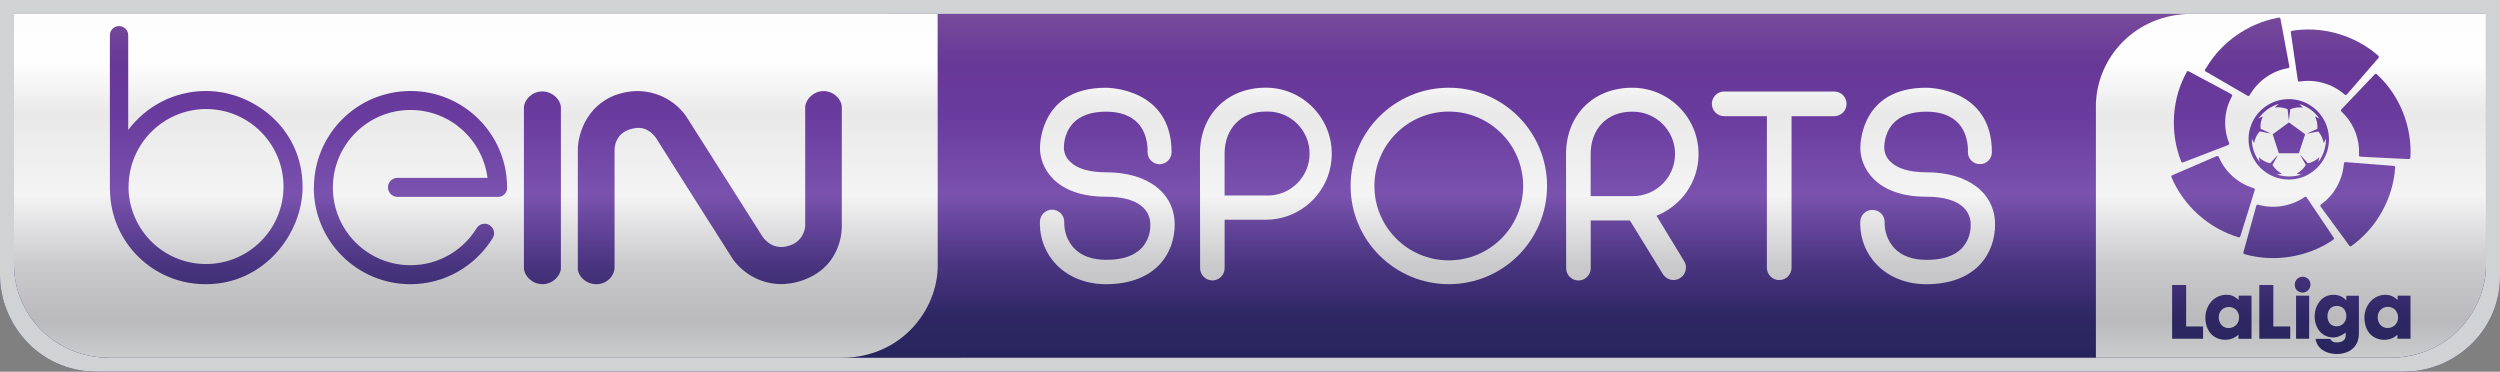 <svg id="c" version="1.1" viewBox="0 0 244.63 36.375" xmlns="http://www.w3.org/2000/svg" xmlns:xlink="http://www.w3.org/1999/xlink">
 <rect x="0" y="0" width="244.63" height="36.375" fill="#808080" stroke="none"/>
 <defs id="d">
  <linearGradient id="a" x1="178.3" x2="178.3" y1="36.367" y2=".001" gradientUnits="userSpaceOnUse">
   <stop id="e" stop-color="#26255b" offset="0"/>
   <stop id="f" stop-color="#2d2662" offset=".139"/>
   <stop id="g" stop-color="#4a3581" offset=".291"/>
   <stop id="h" stop-color="#7a52ae" offset=".476"/>
   <stop id="i" stop-color="#693b9e" offset=".692"/>
   <stop id="j" stop-color="#673896" offset=".83"/>
   <stop id="k" stop-color="#7d509d" offset="1"/>
  </linearGradient>
  <linearGradient id="b" x1="178.3" x2="178.3" y1="36.367" y2=".001" gradientUnits="userSpaceOnUse">
   <stop id="l" stop-color="#d0d2d3" offset="0"/>
   <stop id="m" stop-color="#bababc" offset=".139"/>
   <stop id="n" stop-color="#cbcbcd" offset=".291"/>
   <stop id="o" stop-color="#f4f4f5" offset=".476"/>
   <stop id="p" stop-color="#e9e9ea" offset=".692"/>
   <stop id="q" stop-color="#fefefe" offset=".83"/>
   <stop id="r" stop-color="#fdfdfd" offset="1"/>
  </linearGradient>
 </defs>
 <path id="s" d="m244.63 0.001v27.173c-0.031 2.437-1.002 4.639-2.57 6.268l2e-3 -0.003c-1.742 1.812-4.186 2.937-6.893 2.937h-225.62c-5.898 0-9.549-4.864-9.549-9.396v-26.979z" fill="url(#a)" stroke-width="1.137" style="font-variant-east_asian:normal"/>
 <g id="t" fill="url(#b)" stroke-width="1.137" style="font-variant-east_asian:normal">
  <path id="u" d="m214.48 1.357c-2.68 0-5.124 1.017-6.883 2.861-1.49 1.55-2.428 3.636-2.51 5.94v24.847l28.74 2.19e-4c5.826 0 9.431-4.633 9.431-9.047l-5e-3 -24.601z" style="font-variant-east_asian:normal"/>
  <path id="v" d="m1.369 1.361v24.627c0.031 2.393 0.986 4.56 2.524 6.16l0.005 0.005c1.761 1.842 4.199 2.857 6.877 2.857h71.553c5.825 0 9.431-4.633 9.431-9.047l-0.011-24.601z" style="font-variant-east_asian:normal"/>
 </g>
 <g id="w" fill="url(#b)" stroke-width="1.137" style="font-variant-east_asian:normal">
  <path id="x" d="m118.63 27.443c0.664 0 1.201-0.538 1.202-1.2v-4.744h4.024c3.567 0 6.46-2.892 6.46-6.46s-2.892-6.46-6.46-6.46c-3.79 0-6.438 2.658-6.438 6.46l0.016 11.195v8e-3c0 0.661 0.535 1.198 1.196 1.2zm5.205-16.525c0.06-0.003 0.13-0.004 0.2-0.004 2.271 0 4.111 1.84 4.111 4.111s-1.84 4.111-4.111 4.111c-0.07 0-0.141-0.002-0.21-0.006h0.01-4.007v-4.089c0-2.466 1.609-4.123 4.007-4.123z" style="font-variant-east_asian:normal"/>
  <path id="y" d="m108.24 19.25c1.724 0 2.962 0.374 3.676 1.111 0.399 0.402 0.644 0.957 0.644 1.568 0 0.019 0 0.04-1e-3 0.059v-0.003c1e-3 0.031 1e-3 0.067 1e-3 0.102 0 0.85-0.327 1.624-0.863 2.201l2e-3 -0.002c-0.732 0.753-1.885 1.138-3.425 1.138h-0.024c-1.385 0-2.455-0.392-3.17-1.153-0.585-0.647-0.943-1.509-0.943-2.455 0-0.037 1e-3 -0.075 1e-3 -0.113v0.006c0-0.657-0.533-1.19-1.19-1.19s-1.19 0.533-1.19 1.19c-2e-3 0.056-3e-3 0.122-3e-3 0.188 0 1.558 0.618 2.972 1.623 4.01l-1e-3 -0.001c1.198 1.227 2.915 1.903 4.831 1.903 4.972 0 6.736-3.132 6.736-5.82 0-3.116-2.642-5.131-6.726-5.131-1.648 0-2.831-0.355-3.523-1.054-0.339-0.32-0.558-0.765-0.588-1.259v-0.006c0-0.014-0.09-1.419 0.881-2.465 0.707-0.761 1.802-1.147 3.248-1.147 1.371 0 2.425 0.392 3.122 1.138 1.057 1.147 0.934 2.793 0.934 2.829 0 0.649 0.526 1.174 1.174 1.174s1.174-0.526 1.174-1.174c0-6.235-6.151-6.307-6.411-6.307h-0.032c-6.253 0-6.435 5.309-6.435 5.914-6e-3 1.764 1.358 4.749 6.473 4.749z" style="font-variant-east_asian:normal"/>
  <path id="z" d="m183.22 20.542h-0.016c-0.644 0-1.168 0.519-1.174 1.163v0.001c-2e-3 0.056-3e-3 0.122-3e-3 0.186 0 1.562 0.621 2.978 1.63 4.015l-1e-3 -0.001c1.196 1.227 2.91 1.905 4.829 1.905 4.972 0 6.738-3.132 6.738-5.822 0-3.116-2.642-5.131-6.732-5.131-1.645 0-2.829-0.355-3.523-1.055-0.339-0.322-0.558-0.765-0.588-1.259v-0.006c0-0.014-0.092-1.419 0.881-2.465 0.707-0.761 1.801-1.147 3.248-1.147 1.371 0 2.428 0.392 3.122 1.138 1.057 1.147 0.935 2.793 0.932 2.826 0 0.649 0.526 1.174 1.174 1.174s1.174-0.526 1.174-1.174c0-6.235-6.151-6.305-6.413-6.305h-0.029c-6.251 0-6.432 5.307-6.432 5.914 0 1.762 1.371 4.75 6.478 4.75 1.725 0 2.962 0.374 3.676 1.111 0.399 0.403 0.644 0.959 0.644 1.572 0 0.019 0 0.037-1e-3 0.056v-0.002c1e-3 0.03 1e-3 0.065 1e-3 0.1 0 0.851-0.327 1.625-0.863 2.205l2e-3 -0.002c-0.728 0.753-1.881 1.138-3.422 1.138h-0.027c-1.387 0-2.451-0.392-3.17-1.153-0.584-0.649-0.941-1.513-0.941-2.458 0-0.036 0-0.073 1e-3 -0.109v0.006c-3e-3 -0.647-0.527-1.169-1.174-1.169h-0.023 1e-3z" style="font-variant-east_asian:normal"/>
  <path id="aa" d="m168.72 11.368h4.173v14.878c0.027 0.646 0.557 1.159 1.207 1.159s1.18-0.514 1.207-1.157v-14.88h4.175c0.666 0 1.207-0.54 1.207-1.207 0-0.667-0.54-1.207-1.207-1.207h-10.767c-0.666 0-1.207 0.54-1.207 1.207 0 0.667 0.54 1.207 1.207 1.207z" style="font-variant-east_asian:normal"/>
  <path id="ab" d="m141.77 27.807c5.308 0 9.611-4.303 9.611-9.611 0-5.309-4.303-9.611-9.611-9.611s-9.611 4.303-9.611 9.611v0.004c7e-3 5.305 4.306 9.603 9.611 9.608zm0-16.889c4.017 0.002 7.274 3.259 7.274 7.278 0 4.02-3.258 7.278-7.278 7.278-4.019 0-7.276-3.256-7.278-7.274 1e-3 -4.021 3.26-7.281 7.281-7.282z" style="font-variant-east_asian:normal"/>
  <path id="ac" d="m154.45 27.446c0.664 0 1.202-0.536 1.206-1.2v-4.673h3.833l3.206 5.213c0.215 0.369 0.609 0.614 1.059 0.614 0.223 0 0.431-0.059 0.61-0.163l-6e-3 0.003c0.28-0.163 0.485-0.426 0.569-0.739l2e-3 -0.009c0.027-0.095 0.043-0.205 0.043-0.317 0-0.223-0.061-0.432-0.167-0.61l3e-3 0.006-2.715-4.46c2.43-0.974 4.114-3.311 4.114-6.039 0-3.584-2.905-6.489-6.489-6.489h-3e-3c-3.812 0-6.476 2.674-6.476 6.503l0.011 11.158c2e-3 0.661 0.536 1.198 1.198 1.202zm5.235-16.516c0.027-0.001 0.058-0.001 0.09-0.001 2.282 0 4.132 1.85 4.132 4.132s-1.85 4.132-4.132 4.132c-0.032 0-0.064 0-0.094-0.001h5e-3 -4.037v-4.111c0-2.488 1.621-4.154 4.037-4.154z" style="font-variant-east_asian:normal"/>
 </g>
 <path id="ad" d="m30.719 18.356c0-5.22 4.231-9.451 9.451-9.451s9.451 4.231 9.451 9.451c0 0.011 0.001 0.024 0.001 0.037 0 0.482-0.391 0.873-0.873 0.873-0.022 0-0.043-0.001-0.065-0.002h0.002-9.835c-0.495-0.024-0.889-0.431-0.889-0.931s0.393-0.907 0.886-0.931h8.854c-0.491-3.764-3.676-6.64-7.535-6.64-4.195 0-7.595 3.4-7.595 7.595s3.4 7.595 7.595 7.595c2.733 0 5.129-1.443 6.466-3.609l0.019-0.033c0.133-0.203 0.34-0.349 0.581-0.4l0.006-0.001c0.055-0.011 0.117-0.018 0.182-0.018 0.19 0 0.367 0.059 0.511 0.159l-0.003-0.002c0.252 0.167 0.417 0.45 0.417 0.772 0 0.188-0.056 0.361-0.151 0.506l0.002-0.003c-1.693 2.709-4.66 4.486-8.042 4.486-5.22 0-9.451-4.231-9.451-9.451v-0.003zm-19.967 0.276v-15.187c0-0.495 0.401-0.897 0.897-0.897s0.897 0.401 0.897 0.897v9.269c1.75-2.323 4.504-3.809 7.604-3.809h0.032-0.001c4.533 0 9.427 3.588 9.427 9.386 0 4.596-3.786 9.516-9.427 9.516h-0.101c-5.096 0-9.237-4.091-9.319-9.168v-8e-3zm1.821-0.339c0.024 4.171 3.409 7.543 7.584 7.543 4.188 0 7.584-3.396 7.584-7.584s-3.396-7.584-7.584-7.584h-0.002c-4.188 0.023-7.573 3.422-7.573 7.613v0.01zm45.788 9.516c0.965 0 1.775-0.759 1.775-1.655v-11.379c0-0.084-0.122-2.048 2.23-2.26 1.371-0.078 2.049 1.347 2.07 1.371 0.272 0.444 6.619 10.469 7.289 11.493 1.069 1.46 2.772 2.404 4.695 2.422h0.003c0.893-8e-3 1.74-0.194 2.51-0.525l-0.042 0.016c3.661-1.49 3.484-5.189 3.482-5.216v-11.653c-0.059-0.726-0.783-1.506-1.791-1.509-0.979 0-1.736 0.8-1.791 1.533v11.649c-0.048 0.777-0.502 1.44-1.151 1.78l-0.011 0.006c-1.983 0.941-2.999-0.699-3.042-0.772l-7.264-11.444c-0.956-1.656-3.663-3.642-7.215-2.322-3.482 1.431-3.566 5.089-3.566 5.121v11.892c0.068 0.697 0.78 1.449 1.829 1.452zm-5.286 0c1.002 0 1.762-0.805 1.81-1.523v-15.819c-0.053-0.716-0.808-1.515-1.81-1.521-1.01 0-1.752 0.783-1.809 1.536v15.803c0.062 0.732 0.805 1.515 1.815 1.521z" fill="url(#a)" stroke-width="1.137"/>
 <g id="ae" fill="url(#a)" stroke-width=".113">
  <g id="af">
   <path id="ag" class="st0" d="m215.82 6.988c1.361 0.794 2.734 1.588 4.107 2.382 0.102 0.079 0.204-0.023 0.25-0.125 0.771-1.327 2.133-2.292 3.653-2.564 0.113 0 0.227-0.079 0.182-0.204-0.284-1.543-0.579-3.097-0.862-4.64-0.034-0.182-0.238-0.102-0.352-0.079-2.836 0.556-5.4 2.348-6.886 4.833-0.079 0.125-0.25 0.295-0.091 0.397z"/>
   <path id="ah" class="st1" d="m224.85 7.872c0.011 0.113 0.136 0.125 0.227 0.102 1.52-0.238 3.12 0.227 4.288 1.225 0.057 0.045 0.125 0.125 0.204 0.091 0.068-0.034 0.113-0.102 0.159-0.147 0.998-1.157 2.008-2.314 3.006-3.472 0.136-0.147-0.079-0.261-0.17-0.352-2.144-1.804-5.026-2.689-7.817-2.371-0.17 0.023-0.352 0.034-0.522 0.079-0.079 0.045-0.068 0.136-0.057 0.216z"/>
   <path id="ai" class="st2" d="m213.63 15.882c1.464-0.567 2.927-1.123 4.391-1.69 0.125-0.023 0.125-0.159 0.079-0.25-0.567-1.429-0.465-3.097 0.261-4.436 0.034-0.068 0.091-0.147 0.045-0.227-0.068-0.068-0.159-0.102-0.238-0.159-1.316-0.703-2.621-1.407-3.937-2.11-0.068-0.034-0.147-0.079-0.216-0.034-1.509 2.655-1.713 6.002-0.579 8.826 0.011 0.102 0.113 0.125 0.193 0.079z"/>
   <path id="aj" class="st3" d="m235.86 15.451c0.193-3.041-1.044-6.138-3.29-8.191-0.068-0.057-0.125-0.057-0.193 0.011-1.078 1.123-2.144 2.258-3.222 3.381-0.057 0.057-0.125 0.136-0.079 0.216 0.136 0.159 0.306 0.295 0.442 0.465 0.896 1.021 1.384 2.394 1.316 3.755 0 0.079-0.023 0.193 0.068 0.227 0.125 0.034 0.261 0.023 0.386 0.034 1.452 0.068 2.904 0.136 4.356 0.216 0.091 0 0.204-0.011 0.216-0.113z"/>
   <g id="ak">
    <path id="al" class="st4" d="m222.12 17.107c1.248 0.681 2.859 0.601 4.027-0.204 0.749-0.499 1.316-1.259 1.577-2.122 0.272-0.874 0.216-1.849-0.147-2.7-0.363-0.84-1.032-1.554-1.849-1.963-0.715-0.363-1.543-0.499-2.337-0.374-1.361 0.182-2.587 1.146-3.086 2.428-0.363 0.885-0.374 1.906-0.034 2.814 0.329 0.908 0.998 1.679 1.849 2.122zm-1.77-3.562c0.057 0.159 0.125 0.306 0.216 0.454 0.079-0.42 0.261-0.828 0.556-1.146 0.363 0.068 0.726 0.159 1.101 0.216-0.34-0.159-0.681-0.306-1.021-0.465-0.045-0.42 0.045-0.851 0.227-1.225-0.159 0.068-0.306 0.159-0.442 0.238 0.476-0.692 1.191-1.214 1.997-1.452-0.136 0.113-0.261 0.227-0.386 0.352 0.42-0.057 0.862 0 1.248 0.17 0.045 0.374 0.079 0.749 0.125 1.123 0.057-0.374 0.079-0.749 0.136-1.123 0.397-0.159 0.828-0.216 1.248-0.159-0.125-0.125-0.25-0.238-0.374-0.352 0.805 0.238 1.52 0.749 1.985 1.441-0.147-0.091-0.295-0.17-0.442-0.238 0.182 0.374 0.272 0.805 0.238 1.225-0.34 0.159-0.692 0.306-1.021 0.476 0.363-0.068 0.737-0.147 1.101-0.216 0.284 0.318 0.465 0.726 0.545 1.146 0.079-0.147 0.147-0.295 0.216-0.454 0.011 0.828-0.25 1.645-0.749 2.303 0.034-0.159 0.068-0.318 0.091-0.476-0.306 0.295-0.681 0.499-1.101 0.601-0.261-0.284-0.511-0.567-0.771-0.84 0.17 0.34 0.374 0.658 0.556 0.998-0.216 0.363-0.545 0.647-0.896 0.862 0.159 0.034 0.318 0.057 0.476 0.068-0.771 0.261-1.634 0.261-2.417 0 0.159-0.011 0.318-0.034 0.488-0.068-0.374-0.204-0.692-0.499-0.919-0.862 0.182-0.329 0.374-0.658 0.556-0.998-0.272 0.272-0.522 0.567-0.783 0.84-0.408-0.091-0.794-0.306-1.101-0.601 0.023 0.159 0.057 0.306 0.079 0.465-0.522-0.669-0.794-1.486-0.76-2.303z"/>
    <path id="am" class="st4" d="m224.95 14.997c0.204-0.624 0.408-1.248 0.613-1.861-0.533-0.386-1.055-0.771-1.588-1.157-0.533 0.386-1.055 0.771-1.588 1.157 0.204 0.624 0.408 1.248 0.601 1.861z"/>
   </g>
   <path id="an" class="st6" d="m219.07 23.222c0.102 0.034 0.147-0.091 0.17-0.159 0.465-1.486 0.93-2.972 1.395-4.47 0.045-0.125-0.091-0.17-0.182-0.204-1.475-0.454-2.723-1.577-3.324-2.995-0.034-0.136-0.182-0.159-0.284-0.091-1.418 0.613-2.836 1.225-4.266 1.838-0.068 0.023-0.136 0.079-0.113 0.159 1.18 2.836 3.676 5.071 6.603 5.922z"/>
   <path id="ao" class="st7" d="m230.07 24.084c2.485-1.758 4.118-4.674 4.3-7.726 0-0.079-0.079-0.125-0.159-0.125-1.486-0.125-2.972-0.227-4.459-0.352-0.102 0-0.216-0.023-0.318-0.011-0.113 0.057-0.068 0.216-0.102 0.318-0.147 1.486-0.953 2.904-2.167 3.778-0.091 0.045-0.17 0.17-0.079 0.261 0.919 1.259 1.849 2.519 2.768 3.767 0.045 0.079 0.136 0.159 0.216 0.091z"/>
   <path id="ap" class="st8" d="m219.62 24.867c2.859 0.817 6.058 0.329 8.543-1.305 0.091-0.068 0.284-0.147 0.204-0.295-0.874-1.305-1.747-2.609-2.632-3.914-0.034-0.079-0.147-0.147-0.227-0.068-1.293 0.885-2.972 1.18-4.493 0.76-0.102-0.045-0.238-0.011-0.238 0.113-0.42 1.498-0.828 3.006-1.248 4.504-0.034 0.079 0 0.182 0.091 0.204z"/>
  </g>
  <path id="aq" class="st5" d="m225.06 27.125c-0.397 0.125-0.613 0.601-0.476 0.987 0.113 0.363 0.533 0.601 0.896 0.499 0.408-0.079 0.692-0.545 0.579-0.953-0.079-0.431-0.59-0.692-0.998-0.533zm-11.141 0.76h-1.373v5.264h3.029v-1.203h-1.656zm8.531 0h-1.373v5.264h3.029v-1.203h-1.656zm-3.392 1.044v0.42c-0.295-0.272-0.647-0.488-1.055-0.499-0.601-0.057-1.214 0.204-1.611 0.647-0.408 0.454-0.613 1.066-0.59 1.668 0.011 0.556 0.193 1.135 0.59 1.543 0.692 0.703 1.94 0.726 2.643 0.034v0.408h1.282v-4.22c-0.408-0.011-0.84 0-1.259 0zm-0.193 2.814c-0.306 0.363-0.896 0.476-1.305 0.216-0.374-0.25-0.522-0.749-0.42-1.169 0.068-0.318 0.306-0.59 0.613-0.692 0.329-0.113 0.726-0.057 0.998 0.17 0.42 0.352 0.465 1.055 0.113 1.475zm10.721-2.348c-0.601-0.715-1.792-0.726-2.439-0.079-0.771 0.76-0.862 2.087-0.261 2.972 0.374 0.556 1.101 0.84 1.758 0.692 0.329-0.068 0.624-0.238 0.885-0.442 0 0.238 0.034 0.511-0.136 0.703-0.238 0.261-0.613 0.295-0.942 0.25-0.193-0.023-0.34-0.17-0.442-0.329h-1.429c0.057 0.363 0.227 0.703 0.499 0.942 0.476 0.42 1.146 0.567 1.77 0.533 0.567-0.034 1.157-0.25 1.532-0.692 0.295-0.34 0.442-0.805 0.442-1.259v-3.744h-1.225c-0.011 0.136-0.011 0.295-0.011 0.454zm-0.295 2.28c-0.363 0.363-1.066 0.352-1.361-0.091-0.352-0.511-0.204-1.418 0.442-1.611 0.363-0.102 0.794 0 1.021 0.295 0.295 0.42 0.272 1.055-0.102 1.407zm5.321-2.326c-0.125-0.102-0.238-0.204-0.374-0.284-0.465-0.284-1.055-0.272-1.554-0.079-0.76 0.306-1.259 1.101-1.316 1.906-0.034 0.635 0.113 1.316 0.545 1.781 0.681 0.737 1.963 0.783 2.677 0.079v0.397h1.282v-4.22h-1.259zm-0.204 2.405c-0.329 0.374-0.942 0.465-1.35 0.159-0.34-0.261-0.454-0.737-0.363-1.135 0.068-0.329 0.318-0.601 0.647-0.703 0.318-0.102 0.692-0.045 0.953 0.17 0.431 0.363 0.488 1.089 0.113 1.509zm-9.734 1.395h1.282v-4.22h-1.282z"/>
 </g>
 <path id="ar" d="m0.001-6.4e-5v26.979c0 4.532 3.649 9.396 9.547 9.396h225.62c2.707 0 5.151-1.126 6.893-2.938 1.565-1.628 2.538-3.829 2.568-6.264v-27.174zm243.25 1.357 6e-3 24.6c0 4.414-3.606 9.049-9.432 9.049l-223.05 0.004c-2.678 2e-6 -5.114-1.016-6.875-2.857l-0.006-0.004c-1.537-1.6-2.493-3.767-2.523-6.16v-24.627z" fill="#d0d2d3" stroke-width="1.137"/>
</svg>
